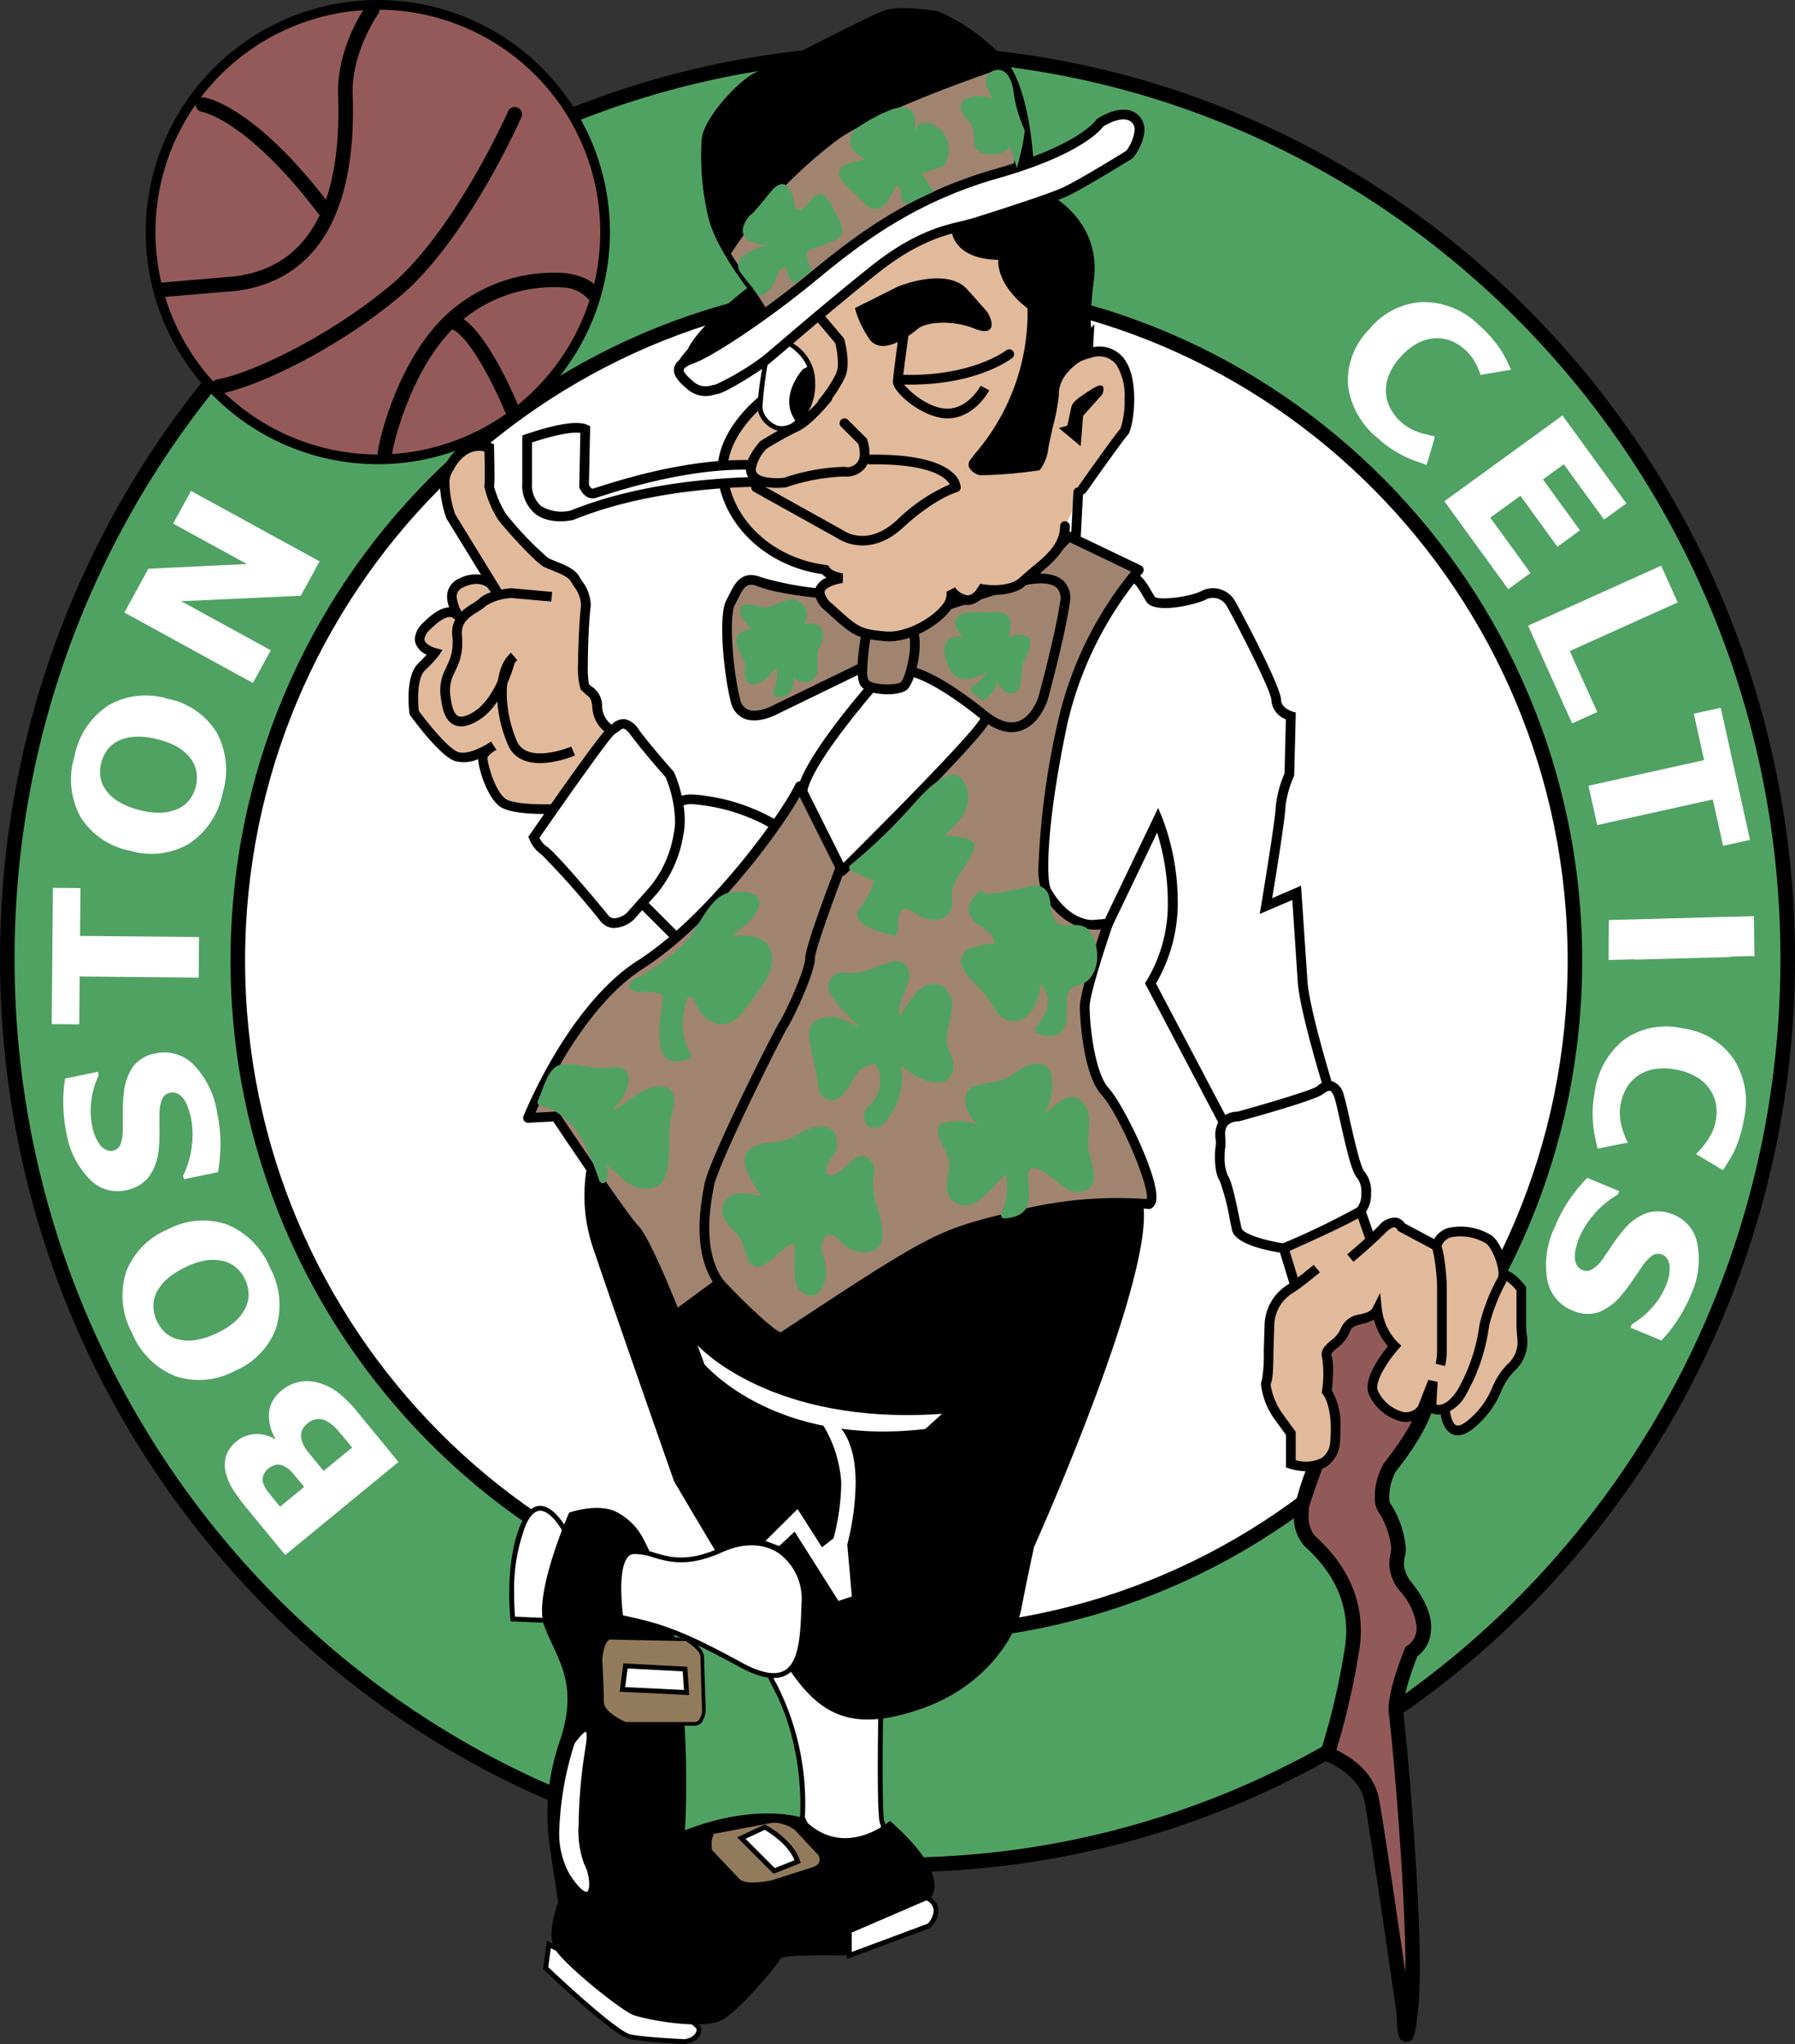 <svg xmlns="http://www.w3.org/2000/svg" width="222.247" height="253.092" id="boston-celtics"><rect width="100%" height="100%" fill="#333333" stroke="none"/><ellipse cx="110.223" cy="112.199" fill="#50a263" rx="110.223" ry="112.199" transform="translate(.9 6.522)"></ellipse><path d="M0 118.721c0 62.364 49.849 113.1 111.123 113.1s111.123-50.735 111.123-113.1S172.4 5.622 111.123 5.622 0 56.36 0 118.721Zm1.8 0c0-61.37 49.043-111.3 109.323-111.3s109.323 49.928 109.323 111.3-49.043 111.3-109.323 111.3S1.8 180.093 1.8 118.721Z"></path><ellipse cx="82.778" cy="83.435" fill="#fff" rx="82.778" ry="83.435" transform="translate(29.443 35.507)"></ellipse><path d="M28.544 118.942c0 46.5 37.537 84.336 83.678 84.336s83.676-37.832 83.676-84.336-37.537-84.336-83.676-84.336-83.678 37.834-83.678 84.336Zm1.8 0c0-45.511 36.731-82.535 81.878-82.535S194.1 73.432 194.1 118.942s-36.731 82.537-81.878 82.537-81.878-37.027-81.878-82.537Z"></path><g><path fill="#fff" d="M34.876 172.18a4.837 4.837 0 0 1 2.2-1.076 5.015 5.015 0 0 1 2.274.1 7.213 7.213 0 0 1 2.458 1.19 14.523 14.523 0 0 1 2.44 2.44l5.089 6.187-14.019 11.524-4.5-5.468a26.768 26.768 0 0 1-2-2.681 7.041 7.041 0 0 1-.862-2.053 3.71 3.71 0 0 1 .063-2.134 3.835 3.835 0 0 1 1.224-1.7 3.99 3.99 0 0 1 2.292-.937 4.229 4.229 0 0 1 2.456.6l.083-.068a5.589 5.589 0 0 1-.765-3.2 3.934 3.934 0 0 1 1.569-2.727Zm-1.7 9.7a1.94 1.94 0 0 0-.549.773 1.435 1.435 0 0 0-.027 1.023 3.611 3.611 0 0 0 .586 1.043q.417.537 1.27 1.577l.222.271 2.982-2.452-.4-.489q-.572-.7-1.164-1.385a3.079 3.079 0 0 0-.873-.667 1.561 1.561 0 0 0-1.084-.188 2.338 2.338 0 0 0-.961.494Zm4.933-5.659a2.129 2.129 0 0 0-.792 1.136 2.269 2.269 0 0 0 .155 1.329 4.094 4.094 0 0 0 .659 1.078q.5.623 1.347 1.659l.587.714 3.533-2.9-.17-.207q-.853-1.05-1.739-2.072a4.689 4.689 0 0 0-1.22-.972 1.959 1.959 0 0 0-1.246-.268 2.247 2.247 0 0 0-1.117.503Zm-17.367-23.976a9.2 9.2 0 0 1 7.358-.624 9.763 9.763 0 0 1 5.324 5.339 9.674 9.674 0 0 1 .748 7.511 9.239 9.239 0 0 1-5.117 5.283 9.268 9.268 0 0 1-7.358.639 9.688 9.688 0 0 1-5.342-5.33 9.751 9.751 0 0 1-.765-7.5 9.236 9.236 0 0 1 5.153-5.316Zm2.2 4.681a8.992 8.992 0 0 0-2.339 1.521 5.589 5.589 0 0 0-1.272 1.7 3.8 3.8 0 0 0-.334 1.776 4.734 4.734 0 0 0 1.422 3.058 3.936 3.936 0 0 0 1.6.852 5.249 5.249 0 0 0 2.121.1 9.016 9.016 0 0 0 2.693-.854 9 9 0 0 0 2.349-1.517 5.532 5.532 0 0 0 1.25-1.7 3.711 3.711 0 0 0 .343-1.786 4.64 4.64 0 0 0-.436-1.672 4.435 4.435 0 0 0-1.055-1.408 3.758 3.758 0 0 0-1.59-.84 5.785 5.785 0 0 0-2.1-.106 8.934 8.934 0 0 0-2.648.869Zm3.928-19.194a18.419 18.419 0 0 1 .433 4.04 22.132 22.132 0 0 1-.31 3.369l-4.225.877-.093-.448a11.525 11.525 0 0 0 1.068-3.617 10.873 10.873 0 0 0-.109-3.578 10.549 10.549 0 0 0-.31-1.1 4.047 4.047 0 0 0-.494-1.059 2.431 2.431 0 0 0-.748-.752 1.36 1.36 0 0 0-1.038-.157 1.3 1.3 0 0 0-.964.8 4.089 4.089 0 0 0-.324 1.511q-.029 1.119-.008 2.239a20.727 20.727 0 0 1-.079 2.239 6.8 6.8 0 0 1-1.275 3.675 4.86 4.86 0 0 1-2.88 1.629 4.764 4.764 0 0 1-4.517-1.5 10.571 10.571 0 0 1-2.755-5.509 19.421 19.421 0 0 1-.4-3.554 17.337 17.337 0 0 1 .218-3.284l4.066-.843.09.436a10.131 10.131 0 0 0-.881 2.97 9.481 9.481 0 0 0 .089 3.362 7.371 7.371 0 0 0 .325 1.144 5.126 5.126 0 0 0 .55 1.023 2.3 2.3 0 0 0 .737.681 1.242 1.242 0 0 0 .9.165 1.311 1.311 0 0 0 .975-.76 5.778 5.778 0 0 0 .289-2.213q.006-1.034.007-1.989a20.644 20.644 0 0 1 .113-2.067 6.957 6.957 0 0 1 1.166-3.412 4.418 4.418 0 0 1 2.774-1.614 5.056 5.056 0 0 1 4.726 1.417 10.921 10.921 0 0 1 2.889 5.878Zm-2.271-16.68-14.733-.136-.054 5.923-3.413-.031.155-16.871 3.412.031-.057 5.924 14.733.136Zm-3.858-34.531a9.2 9.2 0 0 1 6.088 4.182 9.76 9.76 0 0 1 .734 7.5 9.683 9.683 0 0 1-4.182 6.284 9.243 9.243 0 0 1-7.307.844 9.276 9.276 0 0 1-6.1-4.169 9.691 9.691 0 0 1-.754-7.508 9.738 9.738 0 0 1 4.164-6.288 9.233 9.233 0 0 1 7.357-.845Zm-1.265 5.016a9.05 9.05 0 0 0-2.777-.308 5.607 5.607 0 0 0-2.062.509 3.813 3.813 0 0 0-1.383 1.163 4.742 4.742 0 0 0-.837 3.267 3.932 3.932 0 0 0 .694 1.671 5.281 5.281 0 0 0 1.574 1.424 9.033 9.033 0 0 0 2.624 1.047 8.963 8.963 0 0 0 2.779.315 5.558 5.558 0 0 0 2.042-.52 3.725 3.725 0 0 0 1.4-1.164 4.569 4.569 0 0 0 .722-1.569 4.462 4.462 0 0 0 .076-1.758 3.742 3.742 0 0 0-.7-1.657 5.77 5.77 0 0 0-1.553-1.412 8.978 8.978 0 0 0-2.6-1.006Zm20.093-22.025-2.334 4.255-14.8.675 11.091 6.081-2.217 4.043-15.91-8.721 2.972-5.421 12.188-.59-9.123-5 2.217-4.043 15.916 8.721Z"></path></g><g><path fill="#fff" d="M183.302 46.42c-.094-.443.1.233-.079-.264a8.7 8.7 0 0 0-.708-1.5 5.576 5.576 0 0 0-1.119-1.355 5.973 5.973 0 0 0-1.686-1.078 4.86 4.86 0 0 0-1.989-.335 5.119 5.119 0 0 0-2.147.586 7.36 7.36 0 0 0-2.19 1.757 7.143 7.143 0 0 0-1.5 2.436 5.132 5.132 0 0 0-.261 2.24 4.747 4.747 0 0 0 .64 1.875 6.249 6.249 0 0 0 1.22 1.483 5.97 5.97 0 0 0 1.6 1.027 7.267 7.267 0 0 0 1.563.5c.5.109.221.127.644.158s-.008.031.312.045v.312l-.96 3.258q-.56-.192-1.294-.451a13.683 13.683 0 0 1-1.446-.6q-.858-.439-1.556-.88a14.571 14.571 0 0 1-1.765-1.388 9.983 9.983 0 0 1-3.679-6.544 9 9 0 0 1 2.627-6.919 9.1 9.1 0 0 1 6.522-3.381 9.77 9.77 0 0 1 7.007 2.8 17.078 17.078 0 0 1 1.517 1.506 15.972 15.972 0 0 1 1.136 1.454 15.444 15.444 0 0 1 .775 1.358q.39.766.609 1.264m-8.258 16.279 14.623-10.617 7.907 10.892-2.761 2-4.988-6.849-2.579 1.872 4.581 6.311-2.791 2.026-4.581-6.31-3.73 2.709 4.978 6.857-2.76 2-7.906-10.892Zm15.816 27.509-5.453-12.1 16.475-7.426 2.049 4.545-13.366 6.024 3.406 7.553Zm2.025 7.721 14.312-3.173-1.272-5.746 3.331-.738 3.627 16.362-3.331.738-1.275-5.746-14.314 3.172-1.078-4.869Zm2.484 21.575.04-4.943 3.148-.086 11.769-.32-.106.014 3.148-.086.065 4.929-3.148.086.176.042-11.769.32-.176-.042-3.147.086Zm10.832 24.026a11.411 11.411 0 0 0 .984-1.087 8.789 8.789 0 0 0 .9-1.39 5.608 5.608 0 0 0 .562-1.665 5.977 5.977 0 0 0 .029-2 4.861 4.861 0 0 0-.765-1.867 5.118 5.118 0 0 0-1.629-1.517 7.388 7.388 0 0 0-2.646-.935 7.139 7.139 0 0 0-2.864.005 5.11 5.11 0 0 0-2.042.959 4.742 4.742 0 0 0-1.254 1.535 6.271 6.271 0 0 0-.618 1.818 6.013 6.013 0 0 0-.031 1.9 7.3 7.3 0 0 0 .4 1.594 9.764 9.764 0 0 0 .546 1.281l-.351.025-.218.029-3.186.651q-.133-.578-.3-1.337a13.791 13.791 0 0 1-.249-1.545q-.077-.891-.074-1.786a14.48 14.48 0 0 1 .249-2.23 9.987 9.987 0 0 1 3.622-6.577 9 9 0 0 1 7.259-1.423 9.1 9.1 0 0 1 6.31 3.761 9.768 9.768 0 0 1 1.31 7.433 17.119 17.119 0 0 1-.481 2.082 16.049 16.049 0 0 1-.637 1.731q-.3.637-.746 1.374t-.753 1.183m-20.837 7.1a18.334 18.334 0 0 1 1.9-3.558 21.865 21.865 0 0 1 2.135-2.593l3.961 1.644-.173.421a11.618 11.618 0 0 0-2.881 2.379 10.866 10.866 0 0 0-1.908 3 9.275 9.275 0 0 0-.353 1.077 4.18 4.18 0 0 0-.18 1.148 2.447 2.447 0 0 0 .188 1.033 1.347 1.347 0 0 0 .769.709 1.3 1.3 0 0 0 1.246-.12 4.051 4.051 0 0 0 1.114-1.058q.613-.848 1.26-1.83a18.152 18.152 0 0 1 1.329-1.788 6.761 6.761 0 0 1 3.109-2.3 4.87 4.87 0 0 1 3.287.278 4.776 4.776 0 0 1 2.9 3.766 10.422 10.422 0 0 1-.8 6.065 19.117 19.117 0 0 1-1.659 3.14 16.479 16.479 0 0 1-2.029 2.567l-3.826-1.586.17-.408a10.237 10.237 0 0 0 2.388-1.942 9.289 9.289 0 0 0 1.812-2.8 7.837 7.837 0 0 0 .377-1.118 4.419 4.419 0 0 0 .109-1.142 2.142 2.142 0 0 0-.219-.967 1.275 1.275 0 0 0-.673-.648 1.312 1.312 0 0 0-1.228.076 5.717 5.717 0 0 0-1.476 1.653q-.582.846-1.118 1.63t-1.249 1.631a6.855 6.855 0 0 1-2.877 2.145 4.453 4.453 0 0 1-3.2-.231 5.06 5.06 0 0 1-3.117-3.817 10.8 10.8 0 0 1 .9-6.45Z"></path></g><path fill="#fff" d="m105.159 242.132 9.883-3.682s1.939-1.938 0-3.294-9.883 3.1-9.883 3.1v3.875Z"></path><path d="m105.014 237.996-.153.086v4.483l10.349-3.853.046-.046a3.217 3.217 0 0 0 .942-2.215 2.087 2.087 0 0 0-.982-1.536c-2.034-1.423-9.374 2.62-10.2 3.086Zm9.858-2.594a1.515 1.515 0 0 1 .728 1.095c0 .038.005.078.005.117a2.634 2.634 0 0 1-.735 1.581l-9.41 3.506v-3.265c2.266-1.255 7.978-4.036 9.412-3.034Z"></path><path fill="#fff" d="m67.952 240.776-.388 2.906s8.527 8.14 10.466 8.527a66.62 66.62 0 0 0 6.782.581s1.743-.193 1.743-1.551-18.6-10.463-18.6-10.463Z"></path><path d="m67.655 240.737-.407 3.058.11.106c.88.839 8.647 8.211 10.613 8.6a65.741 65.741 0 0 0 6.83.587c.741-.079 2.056-.565 2.056-1.85 0-1.393-13.128-7.971-18.772-10.734l-.374-.182Zm.539.493c8.553 4.2 17.67 9.08 18.058 10.033-.022 1.048-1.415 1.224-1.475 1.231 0 0-4.8-.2-6.69-.577-1.5-.3-7.772-6.029-10.207-8.344Z"></path><path fill="#fff" d="M99.347 225.079a32.242 32.242 0 0 0-3.486-16.472c-4.263-7.751 11.046-1.938 11.046-1.938l2.131 6.2s-.193 12.209.195 12.79-.195 3.489-.195 3.489l-7.557.388Z"></path><path d="M95.232 205.118c-.664.765-.542 1.987.364 3.633 4.168 7.578 3.46 16.215 3.453 16.3l-.008.082 2.254 4.711 7.99-.41.046-.229c.142-.711.572-3.079.148-3.713-.237-.59-.215-8.057-.143-12.62v-.053l-2.195-6.383-.132-.05c-.991-.376-9.744-3.61-11.778-1.269Zm4.465 18.355a32.329 32.329 0 0 0-3.576-15.011 4.735 4.735 0 0 1-.714-2.12 1.22 1.22 0 0 1 .278-.831c1.469-1.691 8.309.389 10.983 1.39l2.068 6.016q-.05 3.029-.053 6.059c0 3.309.063 6.5.3 6.849a1.318 1.318 0 0 1 .086.592 15.2 15.2 0 0 1-.283 2.443l-7.12.365-2.011-4.2c.009-.183.042-.716.042-1.552Z"></path><path fill="#fff" d="m63.495 200.469 4.457.193 1.938-11.239s-2.907-5.426-5.038-.775-1.357 11.821-1.357 11.821Z"></path><path d="M66.828 186.464c-.878.027-1.635.719-2.248 2.057-2.142 4.672-1.415 11.683-1.382 11.979l.029.256 4.978.216 2-11.6-.049-.091c-.064-.118-1.561-2.872-3.328-2.817Zm-3.167 10.933a22.09 22.09 0 0 1 1.464-8.625c.511-1.114 1.089-1.688 1.721-1.708 1.121-.035 2.308 1.66 2.731 2.414l-1.875 10.873-3.931-.17q-.112-1.391-.111-2.784Zm9.137-53.516a20.055 20.055 0 0 0 .775 11.046c2.131 6.394 9.883 28.487 9.883 28.487s11.24 19.186 14.922 24.224 7.751 6.782 15.891 3.875 11.629-9.3 12.209-12.4 1.55-7.557 1.55-7.557 14.534-32.362 13.565-42.052-68.796-5.623-68.796-5.623Z"></path><path d="M70.471 187.291s-4.457 10.076-3.1 13.953 4.454 6.977 1.937 14.34a27.642 27.642 0 0 0-1.163 13.565l.968 6.4s-1.55 3.877-.388 5.814 8.14 7.559 9.69 8.14 8.72 1.938 11.046.581 6.977-6.976 7.17-7.557 8.527-.388 8.527-.388v-2.712l9.883-4.263s3.294-2.519-4.845-9.69c0 0-5.814 5.038-10.852-.388 0 0-5.62-1.936-14.534 1.551 0 0 1.55-23.642-5.233-36.239a7.649 7.649 0 0 0-3.489-3.294c-2.322-.972-5.617.191-5.617.191Z"></path><path fill="#927b5d" d="m75.704 202.795 9.3.193s1.938 1.163 1.938 2.131.193 6.2.193 6.2.193 2.132-1.163 2.132h-8.525s-2.907-1.163-2.907-2.714-.193-5.233-.193-5.233.194-2.904 1.357-2.709Z"></path><path d="M75.056 202.754c-.771.61-.919 2.522-.933 2.737 0 .064.193 3.721.193 5.248 0 1.683 2.923 2.872 3.049 2.922l.039.016h8.57a1.169 1.169 0 0 0 .9-.384 3.02 3.02 0 0 0 .486-1.993l-.193-6.182c0-1.065-1.838-2.2-2.047-2.324l-.052-.03-9.361-.2h.033a.862.862 0 0 0-.685.184Zm-.29 7.986c0-1.539-.192-5.207-.195-5.245.035-.505.242-1.976.763-2.387a.4.4 0 0 1 .332-.091h.015l9.252.193c.532.327 1.784 1.235 1.784 1.908l.195 6.21c0 .007.008.109.008.261a2.245 2.245 0 0 1-.379 1.4.728.728 0 0 1-.568.237h-8.48c-.788-.325-2.727-1.36-2.727-2.489Z"></path><path fill="#927b5d" d="m88.494 226.823 7.17-1.356a4.789 4.789 0 0 1 2.907.968c.968.968 2.907 3.1 2.907 3.1s.97 1.356-.968 1.938-4.845 1.551-4.845 1.551-3.294.775-4.263-.193-3.489-3.683-3.489-3.683-.195-2.324.58-2.324Z"></path><path d="M88.452 226.602h-.027l.068-.008-.441.2c-.5.543-.38 2.183-.365 2.368l.007.079 3.546 3.745c1.028 1.028 4.124.336 4.474.255l4.858-1.555a1.785 1.785 0 0 0 1.309-1.019 1.533 1.533 0 0 0-.222-1.266c-.016-.02-2.93-3.128-2.93-3.128a4.95 4.95 0 0 0-3.065-1.035l-7.211 1.36Zm-.338 1.954a2.723 2.723 0 0 1 .27-1.453l.11-.056h.042l7.17-1.358a4.608 4.608 0 0 1 2.706.907l2.9 3.092a1.093 1.093 0 0 1 .144.84c-.11.316-.451.562-1.012.731l-4.85 1.552c-.863.2-3.312.581-4.033-.14l-3.426-3.617q-.019-.248-.02-.5Z"></path><path fill="#fff" d="M76.867 200.274s-1.163-7.945 1.551-8.14 4.845 2.519 10.852-.193 10.464 1.163 10.271 6.589-.193 11.822-7.945 7.559-10.273-4.845-14.729-5.815Z"></path><path d="M89.146 191.663c-3.988 1.8-6.16 1.168-8.079.611a7.576 7.576 0 0 0-2.672-.444 1.6 1.6 0 0 0-1.163.636c-1.516 1.885-.7 7.6-.663 7.846l.03.206.2.044c4.261.926 6.833 1.486 14.647 5.784 2.662 1.464 4.616 1.8 5.976 1.027 2.15-1.221 2.275-4.867 2.4-8.392l.016-.445a7.571 7.571 0 0 0-3.073-6.7c-2.077-1.387-4.783-1.45-7.619-.173Zm.246.546c2.64-1.193 5.14-1.146 7.04.128a6.976 6.976 0 0 1 2.808 6.178l-.015.445c-.11 3.205-.236 6.837-2.094 7.892-1.148.652-2.962.306-5.391-1.031-7.763-4.27-10.413-4.888-14.6-5.8a27.952 27.952 0 0 1-.219-3.322c0-1.506.169-3.091.783-3.856a1.01 1.01 0 0 1 .738-.414 7.042 7.042 0 0 1 2.463.422c1.914.556 4.3 1.249 8.49-.643Z"></path><path fill="#fff" d="m77.448 206.281-.388 2.907 7.945.388-.193-2.907Z"></path><path d="m77.15 206.242-.43 3.231 8.607.419-.233-3.509-7.907-.417-.037.275Zm.558.354 6.822.359.154 2.305-7.283-.355Z"></path><path fill="#fff" d="m91.788 227.599 2.907-1.358s3.294 1.744 4.069 4.263l-2.907 1.163Z"></path><path d="m94.568 225.97-3.3 1.537 4.511 4.513 3.347-1.339-.082-.264c-.8-2.609-4.077-4.367-4.216-4.44l-.132-.069-.133.063Zm.114.609c.55.315 2.915 1.78 3.685 3.762l-2.437.975-3.627-3.627Z"></path><path fill="#fff" d="M70.859 215.773s2.712-4.069 1.938.581-1.356 12.209-.193 14.34.968 6.589-2.326 1.551.581-16.472.581-16.472Z"></path><path d="m70.609 215.61-.022.033-.012.037c-.161.472-3.885 11.631-.547 16.732 1.3 1.995 2.278 2.76 2.978 2.341.9-.535.557-2.923-.139-4.2-1.114-2.042-.524-9.649.226-14.148.264-1.586.169-2.345-.323-2.539-.688-.273-1.649.977-2.161 1.744Zm1.935-1.178c.014.014.093.109.093.558a8.245 8.245 0 0 1-.136 1.319 64.615 64.615 0 0 0-.861 9.646 11.846 11.846 0 0 0 .7 4.886 5.412 5.412 0 0 1 .61 2.44c0 .492-.09.859-.253.957-.022.014-.565.3-2.168-2.154a10.309 10.309 0 0 1-1.276-5.558 39.128 39.128 0 0 1 1.879-10.612c.528-.782 1.187-1.473 1.415-1.481Z"></path><path fill="#fff" d="m98.752 186.863-3.979 3.935 1.694.639 1.92-1.782 5.429 8.581 1.657-.561-.568-6.431a32.089 32.089 0 0 0 1.036-7.6c0-2.5-.429-5.071-1.829-6.8l-2.339-.591a15.572 15.572 0 0 1 2.386 7.3 27.784 27.784 0 0 1-.956 6.925l-1.43 1.113"></path><path fill="#fff" d="M87.227 168.944c.4.408 8.9 10.158 27.341 8l2.066-1.882c-21.3 1.51-30.188-8.41-30.279-8.5l.873 2.386Z"></path><path fill="#915a58" d="M163.035 181.099s-1.89 5.1-1.89 5.669-.189 2.835.945 3.969 6.614 5.669 5.291 13.6a87.075 87.075 0 0 1-3.023 12.85s4.724 1.7 5.479 5.669 3.97 26.27 3.97 26.27.189 6.992.945-1.134-1.511-33.446-1.89-35.715 1.89-7.746 1.89-7.746 3.968-2.269-.756-8.125a4.426 4.426 0 0 1-.945-3.779c.566-2.078-1.134-5.1-1.7-6.047s0-3.969.756-4.913 5.1-6.426 4.724-9.638-2.835-14.928-2.835-14.928l-11.526 6.614.566 17.384Z"></path><path d="m173.696 156.578-11.84 6.793.576 17.628a45.888 45.888 0 0 0-1.886 5.765v.2c0 .143-.008.316-.008.512a5.251 5.251 0 0 0 1.133 3.675l.309.3c1.314 1.253 5.01 4.778 5.01 10.487a13.806 13.806 0 0 1-.195 2.3 87.348 87.348 0 0 1-3 12.752l-.193.558.556.2c.044.016 4.412 1.639 5.094 5.218.739 3.883 3.886 25.7 3.96 26.208.084 3.024.313 3.322.9 3.341.677.023.858-.361 1.24-4.474.109-1.17.157-2.682.157-4.424 0-10.58-1.746-29.609-2.052-31.445a2.933 2.933 0 0 1-.035-.485c0-1.864 1.236-5.323 1.825-6.774a4 4 0 0 0 1.59-2.542 4.533 4.533 0 0 0 .079-.852c0-1.633-.821-3.476-2.45-5.5a4.158 4.158 0 0 1-.937-2.459 2.973 2.973 0 0 1 .1-.786 4.066 4.066 0 0 0 .135-1.076 11.885 11.885 0 0 0-1.9-5.438 1.82 1.82 0 0 1-.146-.854 6.98 6.98 0 0 1 .855-3.376c1.506-1.883 4.879-6.45 4.879-9.613a3.763 3.763 0 0 0-.027-.468c-.377-3.2-2.742-14.5-2.843-14.981l-.17-.809-.718.413Zm-.12 1.453c.556 2.676 2.343 11.4 2.658 14.066a3.053 3.053 0 0 1 .02.358c0 2.836-3.5 7.443-4.617 8.834a7.91 7.91 0 0 0-1.111 4.074 3.056 3.056 0 0 0 .31 1.522 10.4 10.4 0 0 1 1.727 4.835 2.863 2.863 0 0 1-.09.745 4.227 4.227 0 0 0-.15 1.112 5.285 5.285 0 0 0 1.224 3.223 8.132 8.132 0 0 1 2.162 4.734 3.239 3.239 0 0 1-.052.592 2.836 2.836 0 0 1-1.209 1.882l-.172.1-.08.187c-.218.528-1.977 4.857-1.977 7.406a3.949 3.949 0 0 0 .05.669c.3 1.822 2.038 20.709 2.038 31.191q0 2.3-.129 3.945c-.733-5.054-3.115-21.427-3.751-24.764-.667-3.5-4.029-5.31-5.33-5.893a93.021 93.021 0 0 0 2.876-12.414 15.291 15.291 0 0 0 .212-2.523c0-6.191-3.971-9.98-5.384-11.328l-.287-.278a4.311 4.311 0 0 1-.78-2.866c0-.174 0-.324.007-.443v-.236c.039-.387.972-3.086 1.852-5.46l.041-.112-.56-17.142c.556-.316 9.272-5.317 10.5-6.02Z"></path><path d="m174.264 155.908-.716.411-12 6.883.579 17.751a36.205 36.205 0 0 0-1.885 5.814l-.012.716a5.274 5.274 0 0 0 1.22 3.888l.312.3c1.347 1.284 4.918 4.69 4.918 10.271a13.642 13.642 0 0 1-.191 2.248 86.368 86.368 0 0 1-2.986 12.7l-.289.839.833.3c.042.016 4.255 1.595 4.9 4.992.735 3.858 3.826 25.283 3.957 26.194.079 2.923.29 3.569 1.187 3.6 1.017.034 1.178-.748 1.55-4.747.1-1.125.157-2.623.157-4.451 0-10.493-1.747-29.641-2.056-31.494l-.03-.436c0-1.731 1.147-5.029 1.776-6.593a4.281 4.281 0 0 0 1.634-2.667l.084-.908c0-1.7-.847-3.614-2.515-5.684a3.817 3.817 0 0 1-.871-2.27l.094-.707a4.376 4.376 0 0 0 .144-1.155 11.969 11.969 0 0 0-1.942-5.592 1.481 1.481 0 0 1-.1-.7 6.744 6.744 0 0 1 .79-3.188c1.487-1.857 4.944-6.531 4.944-9.8l-.029-.505c-.387-3.291-2.823-14.89-2.847-15.007l-.253-1.212Zm-.418.931.358-.206.084.4c.025.117 2.461 11.743 2.838 14.955l.025.433c0 3.08-3.365 7.617-4.812 9.425a7.251 7.251 0 0 0-.922 3.562 2.019 2.019 0 0 0 .189 1.009 11.716 11.716 0 0 1 1.857 5.283 3.812 3.812 0 0 1-.124 1l-.114.865a4.464 4.464 0 0 0 1.008 2.651c1.577 1.957 2.379 3.742 2.379 5.3l-.074.8a3.725 3.725 0 0 1-1.471 2.353l-.071.05-.033.082c-.685 1.693-1.846 5.046-1.846 6.887l.039.535c.308 1.846 2.048 20.93 2.048 31.4 0 1.811-.053 3.29-.155 4.4-.358 3.856-.541 4.216-.933 4.2-.282-.01-.526-.018-.61-3.051-.135-.945-3.227-22.384-3.965-26.255-.716-3.757-5.241-5.426-5.287-5.444l-.278-.1.1-.279a88.037 88.037 0 0 0 3.011-12.8 14.239 14.239 0 0 0 .2-2.346c0-5.839-3.84-9.5-5.1-10.7l-.306-.3a4.731 4.731 0 0 1-1.042-3.46l.012-.711c0-.15.135-.983 1.868-5.669l.02-.056-.571-17.507c.3-.17 11.683-6.7 11.683-6.7Z"></path><path d="m173.427 157.772-10.65 6.113.564 17.263-.02.056c-.7 1.879-1.819 5.044-1.87 5.534l-.005.26-.007.448a4.32 4.32 0 0 0 .869 3.079l.291.282c1.449 1.382 5.291 5.049 5.291 11.111a15.042 15.042 0 0 1-.208 2.473 92.407 92.407 0 0 1-2.865 12.373l-.082.255.244.11c1.34.6 4.525 2.354 5.158 5.675s3.03 19.785 3.75 24.752l.6-.02c.086-1.117.129-2.452.129-3.968 0-10.394-1.735-29.4-2.042-31.24l-.046-.62c0-2.5 1.754-6.808 1.954-7.292l.039-.093.089-.053a3.145 3.145 0 0 0 1.352-2.086l.056-.645a8.431 8.431 0 0 0-2.229-4.922 4.984 4.984 0 0 1-1.159-3.035 3.921 3.921 0 0 1 .139-1.034l.1-.824a10.605 10.605 0 0 0-1.769-4.99 2.793 2.793 0 0 1-.267-1.368 7.629 7.629 0 0 1 1.044-3.887c1.1-1.371 4.683-6.076 4.683-9.021l-.022-.392c-.316-2.687-2.117-11.465-2.662-14.093l-.084-.4-.359.2Zm-.061.726c.615 2.974 2.27 11.081 2.569 13.636l.018.323c0 2.751-3.483 7.313-4.551 8.647a8.177 8.177 0 0 0-1.178 4.262 3.292 3.292 0 0 0 .353 1.676 10.186 10.186 0 0 1 1.683 4.681l-.08.666a4.54 4.54 0 0 0-.159 1.191 5.524 5.524 0 0 0 1.3 3.422 7.872 7.872 0 0 1 2.087 4.536l-.046.539a2.562 2.562 0 0 1-1.066 1.676l-.256.151-.118.278c-.206.5-2 4.909-2 7.525l.054.718c.306 1.837 2.034 20.775 2.034 31.142 0 .221-.008.406-.01.618-.984-6.755-2.746-18.709-3.276-21.5-.654-3.425-3.735-5.272-5.261-5.994a93.81 93.81 0 0 0 2.809-12.207 15.805 15.805 0 0 0 .218-2.572c0-6.319-3.979-10.116-5.477-11.544l-.287-.278a3.82 3.82 0 0 1-.689-2.651l.011-.671c.03-.293.888-2.81 1.834-5.362l.061-.166-.554-17.021 9.978-5.724Z"></path><path fill="#e1ba9b" d="M178.908 174.485s.188 4.536 3.4 1.7 2.646-4.724 4.724-6.8 1.324-3.589 1.324-5.1v-4.724s-1.7-2.079-2.078-1.511l-3.9 2.62"></path><path d="M186.422 157.347a.81.81 0 0 0-.643.365l.165-.166-3.9 2.62.669 1 3.811-2.559a6.44 6.44 0 0 1 1.236 1.176v4.5l.068 1.006c.033.325.065.64.065.953a3.588 3.588 0 0 1-1.281 2.719 9.036 9.036 0 0 0-1.855 2.861 10.329 10.329 0 0 1-2.842 3.916c-.7.614-1.285.885-1.618.745-.485-.206-.756-1.328-.787-2.021l-1.2.05c.011.253.143 2.489 1.514 3.073.809.345 1.778.026 2.883-.948a11.47 11.47 0 0 0 3.135-4.31 7.894 7.894 0 0 1 1.616-2.52 4.924 4.924 0 0 0 1.56-4.643l-.061-.882v-4.937l-.136-.166c-.7-.854-1.68-1.864-2.4-1.829Z"></path><path fill="#e1ba9b" d="m158.938 154.56 1.732 5.632 10.108-3.61-2.309-6.642Z"></path><path d="m168.205 149.402-9.993 4.845 2.068 6.722 11.258-4.021-2.726-7.842-.607.3Zm-.083 1.374 1.899 5.441-8.957 3.2-1.4-4.54 8.46-4.1Z"></path><path fill="#e1ba9b" d="M163.035 157.103s-2.267 1.89-3.212 2.456a5.453 5.453 0 0 0-2.646 4.346c-.189 2.456 0 6.426-.377 7.18s.756 3.4 1.511 4.346 1.515 2.072 1.515 2.072v3.779s5.1 1.7 5.481-2.835-1.023-6.132-1.023-6.132a15.959 15.959 0 0 0 0-4.331c-.377-1.134 1.744-1.62 2.311-3.321s3.143-.944 3.9-2.455a7.732 7.732 0 0 0 2.166 4.476s-3.384 3.828-2.628 5.718 3.968 4.536 6.046 2.078l1.324-3.4-.189 3.212s1.7 1.324 3.78-1.889 2.644-7.559 2.834-8.5a23.551 23.551 0 0 1 2.079-5.291c.756-1.134-.566-4.346-1.511-5.1s-5.588-2.262-6.533.763l-4.333-2.311s-.66-1.475-2.361.226-3.969 3.591-3.969 3.591"></path><path d="M170.736 151.762c-1.661 1.663-3.905 3.535-3.928 3.554l.768.922c.093-.078 2.308-1.927 4.009-3.627.441-.441.851-.679 1.1-.639a.482.482 0 0 1 .3.244l.084.172.176.1 4.97 2.651.216-.692a1.792 1.792 0 0 1 1.272-1.251 6.211 6.211 0 0 1 4.315.779c.859.688 1.89 3.547 1.388 4.3a23.835 23.835 0 0 0-2.168 5.505l-.083.455a22.137 22.137 0 0 1-2.668 7.84c-.888 1.374-1.638 1.77-2.109 1.86a1.081 1.081 0 0 1-.542-.029l.165-2.794-1.157-.253-1.273 3.273a1.918 1.918 0 0 1-1.837.709 4.816 4.816 0 0 1-3.144-2.666c-.426-1.063 1.217-3.621 2.52-5.1l.394-.447-.441-.4a7.173 7.173 0 0 1-1.97-4.09l-.211-2.049-.922 1.841c-.225.448-.73.609-1.533.818a2.907 2.907 0 0 0-2.4 1.716 3.689 3.689 0 0 1-1.254 1.541c-.648.554-1.381 1.183-1.057 2.158a14.475 14.475 0 0 1-.027 4.071l-.03.255.17.2c.012.015 1.227 1.537.881 5.693a2.646 2.646 0 0 1-1.061 2.147 4.414 4.414 0 0 1-3.222.275v-3.512l-1.644-2.258a8.561 8.561 0 0 1-1.462-3.551.465.465 0 0 1 .022-.158c.274-.546.3-1.849.334-4.1l.1-3.292a4.827 4.827 0 0 1 2.356-3.878c.974-.584 3.194-2.432 3.288-2.511l-.768-.922c-.023.019-2.243 1.867-3.137 2.4a6.082 6.082 0 0 0-2.934 4.815l-.108 3.369a19.783 19.783 0 0 1-.21 3.589 1.523 1.523 0 0 0-.132.674 9.2 9.2 0 0 0 1.712 4.315l1.381 1.9v4.017l.41.138c.114.038 2.817.918 4.669-.3a3.808 3.808 0 0 0 1.6-3.051c.046-.549.065-1.058.065-1.529a8.857 8.857 0 0 0-1.066-4.809 24.809 24.809 0 0 0 .147-2.514 6.5 6.5 0 0 0-.2-1.85.187.187 0 0 1-.01-.061c0-.178.241-.407.709-.807a4.747 4.747 0 0 0 1.612-2.074c.182-.549.712-.712 1.562-.934a5.61 5.61 0 0 0 1.394-.513 8.051 8.051 0 0 0 1.739 3.3c-.786.959-2.533 3.286-2.533 5.1a2.226 2.226 0 0 0 .147.822 6.007 6.007 0 0 0 4.066 3.4 3.118 3.118 0 0 0 3-1.161l.065-.076.064-.165.178.139a2.244 2.244 0 0 0 1.7.361 4.748 4.748 0 0 0 2.948-2.4 23.214 23.214 0 0 0 2.842-8.284l.076-.426a22.994 22.994 0 0 1 1.989-5.076c.974-1.461-.524-5.014-1.637-5.9a7.223 7.223 0 0 0-5.415-.99 2.988 2.988 0 0 0-1.777 1.389l-3.626-1.934a1.585 1.585 0 0 0-1.038-.714 2.542 2.542 0 0 0-2.169.972Z"></path><path d="M177.21 154.335c.441.737.719 4.114.719 4.843v7.937a8.188 8.188 0 0 1-.17 1.744l1.164.29a9.149 9.149 0 0 0 .207-2.034v-7.937c0-.387-.206-4.318-.891-5.459l-1.029.615Z"></path><path fill="#e1ba9b" d="M70.628 100.071s-6.962.553-8.51-.773-2.542-5.195-2.322-5.748 1.326-1.216 1.326-1.216-2.873 1.989-4.642 1.326-5.195-5.417-5.195-5.417-.553-4.2.884-5.636a18.437 18.437 0 0 0 1.658-1.769s-3.426-.884-.994-3.316 3.536-1.879 4.2-.884c0 0-2.432-3.205 0-4.421s3.758.11 3.758.11l1 1.328-5.968-9.726s-1.552-4.421-.229-5.967c0 0 1.658-3.758 4.974-2.542 0 0 .11 4.421 0 4.752a11.666 11.666 0 0 0 1.547 3.758c.663.994 4.642 5.305 5.527 5.748s2.983.994 3.536 1.989 1.55 1.988 1.329 3.647-.553 9.063-.11 9.726 1.437.553 1.547 2.542a3.63 3.63 0 0 0 1.769 2.873l.881 5.2-2.54 5.191-3.426-.775Z"></path><path d="M55.059 57.696a3.821 3.821 0 0 0-.6 2.266 14.328 14.328 0 0 0 .79 4.163l.022.06 4.288 6.987a4.472 4.472 0 0 0-2.8.507 2.41 2.41 0 0 0-1.338 1.617 2.686 2.686 0 0 0-.067.607 3.961 3.961 0 0 0 .259 1.3c-.91.035-1.959.65-3.2 1.893a2.975 2.975 0 0 0-1.05 2.023 1.776 1.776 0 0 0 .064.47 2.49 2.49 0 0 0 1.4 1.481c-.241.257-.56.592-1.076 1.108-.963.963-1.17 2.821-1.17 4.251a15.7 15.7 0 0 0 .114 1.889l.02.15.089.123c.362.5 3.587 4.92 5.471 5.626a4.325 4.325 0 0 0 2.925-.221c.1 1.484 1.13 4.548 2.531 5.75 1.622 1.39 7.5 1.027 8.855.923l3.8.858 2.836-5.794-.965-5.671L76 89.92a3.011 3.011 0 0 1-1.454-2.38 2.821 2.821 0 0 0-1.292-2.533l-.336-.291a11.943 11.943 0 0 1-.135-2.379c0-2.343.153-5.685.321-6.953a4.013 4.013 0 0 0 .037-.546 5.1 5.1 0 0 0-1.059-2.869l-.373-.6c-.513-.926-1.87-1.457-2.958-1.885l-.835-.35a40.04 40.04 0 0 1-5.3-5.543 13.379 13.379 0 0 1-1.452-3.348 12.336 12.336 0 0 0 .056-1.618c0-.72-.014-1.75-.05-3.227l-.01-.407-.384-.14c-3.028-1.11-5.06 1.364-5.719 2.844Zm.6 2.226a2.486 2.486 0 0 1 .394-1.574l.057-.067.037-.082c.056-.125 1.358-2.876 3.834-2.294.023 1.042.039 2.106.039 2.9 0 .636-.01 1.095-.031 1.223a.621.621 0 0 0-.027.195 12.99 12.99 0 0 0 1.657 4.037c.611.916 4.679 5.411 5.757 5.952l.934.394c.813.319 2.042.8 2.347 1.351l.415.674a3.973 3.973 0 0 1 .861 2.215 2.978 2.978 0 0 1-.026.388c-.086.647-.331 4.179-.331 6.914a9.251 9.251 0 0 0 .316 3.223l.659.621c.406.289.727.516.788 1.622a4.164 4.164 0 0 0 1.821 3.2l.807 4.745-2.248 4.6-3.053-.689-.09.007c-2.6.206-7.085.216-8.073-.63-1.3-1.118-2.145-4.284-2.145-5.03a.352.352 0 0 1 0-.057 3.056 3.056 0 0 1 .869-.776l.229-.15-.651-1.008-.034.022c-.731.5-2.885 1.709-4.089 1.257-1.137-.426-3.517-3.286-4.824-5.078a14.107 14.107 0 0 1-.087-1.578c0-1.27.169-2.764.816-3.411a17.562 17.562 0 0 0 1.732-1.86l.466-.7-.814-.214c-.316-.084-1.253-.444-1.4-.983a.551.551 0 0 1-.019-.15 2.024 2.024 0 0 1 .7-1.179c1.353-1.353 2.116-1.59 2.518-1.551.173.016.44.1.76.575l.02.03.978-.7c-.007-.011-.018-.015-.025-.026a4.783 4.783 0 0 1-.96-2.371 1.439 1.439 0 0 1 .037-.336 1.219 1.219 0 0 1 .712-.817c1.91-.956 2.937-.113 3.049-.014l.956 1.275.993-.674-5.93-9.664a12.81 12.81 0 0 1-.711-3.75Z"></path><path d="M62.895 92.244c1.765 4.035 8.034 1.419 8.3 1.306l-.47-1.1c-.054.023-5.441 2.269-6.732-.682-1.5-3.438-1.849-8.4.06-10.023l-.778-.914c-2.42 2.052-2.082 7.525-.38 11.413Z"></path><path d="M63.284 72.838c-.294.025-2.9.268-3.911 1.279a5.478 5.478 0 0 1-.84.6c-1.089.685-2.734 1.721-2.539 3.971a6.2 6.2 0 0 1-.59 3.607l-.263.584a5.616 5.616 0 0 0-.581 3.347c.176 1.4.462 2.944 1.639 3.514.8.388 1.793.214 3.026-.535 3.272-1.987 4.532-7.228 4.583-7.45l-1.168-.274c-.012.049-1.2 4.974-4.037 6.7-.58.353-1.378.722-1.88.479-.689-.334-.88-1.853-.971-2.583a5.006 5.006 0 0 1-.039-.617 4.57 4.57 0 0 1 .517-2.072l.147-.33.113-.246a7 7 0 0 0 .743-3.3q0-.431-.042-.926-.01-.124-.011-.249c0-1.347 1.013-1.985 1.995-2.6a6.133 6.133 0 0 0 1.048-.763 6.6 6.6 0 0 1 3.122-.926l4.91.436.106-1.194-5.025-.447h-.053Z"></path><circle cx="28.139" cy="28.139" r="28.139" fill="#935a59" transform="translate(18.642 .599)"></circle><path d="M18.042 28.738A28.738 28.738 0 1 0 46.781 0a28.771 28.771 0 0 0-28.739 28.738Zm1.2 0a27.539 27.539 0 1 1 27.54 27.539 27.571 27.571 0 0 1-27.54-27.539Z"></path><path d="M45.365.662c-.151.21-3.706 5.219-3.5 11.147.474 13.706-3.815 21.247-12.746 22.411l-9.176.78a.9.9 0 0 0 .153 1.793l9.217-.784c6.92-.9 14.989-5.839 14.353-24.262-.182-5.3 3.132-9.985 3.166-10.033A.903.903 0 0 0 45.365.662Z"></path><path d="M24.233 12.825a.9.9 0 0 0 .757 1.019c.057.008 5.73 1.019 14.7 12.983a.9.9 0 1 0 1.439-1.08c-9.53-12.706-15.641-13.652-15.896-13.686a.9.9 0 0 0-1 .764Zm38.691.941c-.065.15-6.679 14.988-14.656 21.634-7.821 6.514-17.579 10.975-21.335 11.569a.9.9 0 0 0 .281 1.778c4.058-.641 14.032-5.154 22.2-11.964 8.3-6.919 14.875-21.665 15.15-22.29a.9.9 0 0 0-1.646-.727Zm-7.24 25.845a.9.9 0 0 0 .4 1.208c2.324 1.163 5.432 7.7 6.434 10.128a.9.9 0 1 0 1.663-.688c-.395-.955-3.95-9.379-7.292-11.05a.9.9 0 0 0-1.208.4Z"></path><path d="M55.285 38.96c-6.359 5.949-8.52 16.386-8.52 17.128a.884.884 0 0 0 .863.88.919.919 0 0 0 .935-.846c.076-.929 2.316-10.577 7.952-15.85a17.7 17.7 0 0 1 13.017-4.687 4.485 4.485 0 0 1 3.088 1.22.9.9 0 1 0 1.465-1.045c-.769-1.077-2.282-1.757-4.374-1.965a19.609 19.609 0 0 0-14.426 5.165Z"></path><path fill="#fff" d="m79.304 111.649 6.875 6.875 51.024-4.161 6.152-12.847s4.7 11.4-.905 20.266l9.047 17.188 7.057 1.447 5.79-6.152s-2.895-9.409-3.076-12.847-.724-10.856-.724-10.856l-3.8 1.629s1.81-10.856 1.81-12.3a14.02 14.02 0 0 1 1.085-3.98l.181-7.237s-1.81-.542-1.81-1.989-5.065-11.038-5.609-11.943a2.545 2.545 0 0 0-3.257-1.085c-1.266.724-5.971 1.629-6.7.543s-1.447-3.076-3.076-2.895-31.117 13.383-31.117 13.383-7.961 9.046-8.865 13.027-2.714 4.886-2.714 4.886a23.511 23.511 0 0 0-10.856-3.619c-6.153-.36-6.512 12.667-6.512 12.667Z"></path><path d="M139.308 70.704c-1.673.187-28.272 12.083-31.3 13.438l-.118.053-.086.1c-.33.374-8.073 9.209-9 13.291a7.728 7.728 0 0 1-2.148 4.289 23.959 23.959 0 0 0-10.8-3.493 4.453 4.453 0 0 0-3.373 1.234c-3.491 3.2-3.766 11.657-3.776 12.014l-.007.259 7.255 7.255 51.644-4.212 5.669-11.836a29.026 29.026 0 0 1 1.325 8.431 18.388 18.388 0 0 1-2.644 9.932l-.185.293 9.341 17.748 7.662 1.571 6.258-6.65-.1-.334c-.029-.093-2.876-9.376-3.05-12.7l-.788-11.712-.779.338-2.793 1.2c.459-2.8 1.639-10.1 1.639-11.321a13.008 13.008 0 0 1 1.038-3.745l.045-.106.2-7.808-.437-.135c-.014 0-1.385-.438-1.385-1.416 0-1.718-5.422-11.8-5.694-12.251a3.143 3.143 0 0 0-4.069-1.3c-1.351.772-5.485 1.284-5.9.731l-.406-.678c-.647-1.127-1.532-2.67-3.235-2.481Zm.136 1.191c.851-.094 1.39.722 2.057 1.886l.449.746c1.066 1.6 6.359.291 7.492-.355a1.951 1.951 0 0 1 2.444.874c.743 1.239 5.524 10.434 5.524 11.633a2.752 2.752 0 0 0 1.8 2.391l-.167 6.705a13.762 13.762 0 0 0-1.088 4.108c0 1.147-1.3 9.2-1.8 12.2l-.18 1.083 4.029-1.727.667 10c.166 3.155 2.488 10.965 3 12.657l-5.323 5.655-6.45-1.324-8.772-16.652a19.77 19.77 0 0 0 2.695-10.285 29.25 29.25 0 0 0-1.91-10.206l-.513-1.246-6.585 13.75-50.4 4.112-6.492-6.492c.069-1.367.556-8.324 3.377-10.911a3.249 3.249 0 0 1 2.49-.919 23.091 23.091 0 0 1 10.55 3.514l.291.2.317-.158c.084-.042 2.074-1.08 3.031-5.289.816-3.588 7.846-11.746 8.647-12.666 11.737-5.256 29.547-13.092 30.825-13.287Z"></path><path fill="#fff" d="M66.096 103.688s8.92-12.894 9.616-13.233 1.42-1.786 2.868.2 4.342 5.251 4.342 5.251 1.81 3.98 1.085 7.418a14.352 14.352 0 0 1-3.076 6.875c-1.266 1.447-2.895 3.257-2.895 3.257s-1.991 1.81-3.257.181-6.7-7.962-7.418-8.322a3.844 3.844 0 0 1-1.265-1.627Z"></path><path d="m75.787 89.669-.338.248c-.693.336-5.738 7.489-9.847 13.43l-.189.272.131.305a4.294 4.294 0 0 0 1.55 1.929 104.048 104.048 0 0 1 7.213 8.155 2.225 2.225 0 0 0 1.585.9 3.8 3.8 0 0 0 2.549-1.008c.042-.042 2.944-3.306 2.944-3.306a15.2 15.2 0 0 0 3.211-7.148c.756-3.589-1.05-7.62-1.127-7.79l-.038-.083-.057-.064c-.029-.031-2.892-3.258-4.306-5.2a2.678 2.678 0 0 0-1.7-1.265 2.057 2.057 0 0 0-1.578.626Zm.76.929c.287-.236.489-.388.666-.365.1.014.4.116.882.78 1.377 1.893 3.957 4.818 4.314 5.219a14.988 14.988 0 0 1 1.17 5.355 7.826 7.826 0 0 1-.158 1.615 13.87 13.87 0 0 1-2.941 6.6l-2.889 3.252a2.638 2.638 0 0 1-1.6.658 1.04 1.04 0 0 1-.738-.444c-.926-1.19-6.69-8.024-7.624-8.491a2.665 2.665 0 0 1-.84-1.04c3.309-4.778 8.583-12.239 9.25-12.783l-.065.039.575-.4Z"></path><path fill="#fff" d="M153.306 138.247s9.228-2.533 10.132-3.257 1.811-.905 2.353.723 1.81 8.866 2.714 9.77.828 3.663-.038 4.455-9.53 4.621-9.53 4.621-5.449-.753-5.812-2.382-1.085-5.61-1.629-6.333-.542-3.257-.362-3.98-.9-3.435 2.172-3.618Z"></path><path d="M163.065 134.521c-.536.413-5.464 1.924-9.917 3.147l.124-.02a3 3 0 0 0-2.184.9 3.457 3.457 0 0 0-.556 2.655l.022.519c-.187.742-.257 3.52.464 4.483a27.913 27.913 0 0 1 1.261 4.864l.261 1.239c.419 1.889 4.939 2.655 6.315 2.844l.169.023.157-.068c1.461-.647 8.8-3.911 9.692-4.726a3.7 3.7 0 0 0 .878-2.576 3.862 3.862 0 0 0-.82-2.746c-.481-.489-1.343-4.337-1.806-6.4-.308-1.373-.573-2.559-.765-3.132a2.221 2.221 0 0 0-1.339-1.607 2.161 2.161 0 0 0-1.958.606Zm-9.353 17.531-.257-1.221c-.546-2.639-1-4.707-1.476-5.342a5.667 5.667 0 0 1-.351-2.338 5.347 5.347 0 0 1 .091-1.136l.01-.905q-.032-.337-.037-.675a1.653 1.653 0 0 1 .3-1.095 1.886 1.886 0 0 1 1.348-.489h.063l.06-.018c1.56-.428 9.4-2.6 10.349-3.367.374-.3.692-.443.869-.391s.384.366.541.835c.172.516.43 1.673.731 3.015.847 3.784 1.453 6.315 2.127 6.989a2.752 2.752 0 0 1 .471 1.759v.112a2.69 2.69 0 0 1-.487 1.718 93.233 93.233 0 0 1-9.208 4.443c-2.342-.347-4.988-1.189-5.143-1.891Z"></path><path fill="#a08470" d="M96.855 165.567c-.918.606-7.78-6.7-7.78-6.7l-5.428 3.981s-3.619-9.228-5.067-10.675-9.77-13.932-9.77-13.932l-3.438.181s5.428-13.57 13.932-19 17.732-17.907 19.723-22.068l5.248 10.494s15.922-15.742 17.552-18.456 6.513-18.818 6.513-18.818l3.98-4.161 8.685 4.161a44.923 44.923 0 0 0-9.409 18.818c-2.353 11.036-2.895 19.36-1.991 20.989s3.438 5.065 7.6 3.98c0 0-2.895 8.322-2.895 10.313s.542 8.324 2.533 10.494 7.056 12.847 5.428 13.931a49.135 49.135 0 0 0-16.465 1.447c-9.591 2.357-9.772 2.355-28.951 15.021Z"></path><path d="m131.885 66-3.98 4.163a.589.589 0 0 0-.14.241c-.049.161-4.882 16.062-6.454 18.682-1.216 2.024-11.243 12.175-16.872 17.755l-4.877-9.754a.6.6 0 0 0-1.078.01c-1.874 3.917-11.028 16.417-19.5 21.827-8.568 5.468-13.942 18.72-14.167 19.281a.6.6 0 0 0 .588.821l3.1-.163c1.258 1.883 8.287 12.371 9.656 13.739 1 1 3.5 6.808 4.932 10.47a.6.6 0 0 0 .914.266l5-3.67c6.848 7.228 7.786 6.66 8.179 6.4 18.984-12.538 19.165-12.582 28.6-14.9l.161-.039a49.057 49.057 0 0 1 16.245-1.435.6.6 0 0 0 .41-.1 1.394 1.394 0 0 0 .565-1.051c.34-2.819-4.1-11.837-5.882-13.785-1.812-1.977-2.376-8.087-2.376-10.089 0-1.55 2.066-7.828 2.862-10.117a.6.6 0 0 0-.718-.778c-3.841 1-6.122-2.247-6.924-3.691-.679-1.221-.5-8.606 2.052-20.572a44.7 44.7 0 0 1 9.266-18.54.6.6 0 0 0-.185-.944l-8.685-4.161a.6.6 0 0 0-.689.125Zm.566 1.144 7.589 3.637a45.263 45.263 0 0 0-9.037 18.488 96.965 96.965 0 0 0-2.418 17.874 8.467 8.467 0 0 0 .49 3.529c.677 1.217 3.107 4.839 7.244 4.406-.775 2.286-2.614 7.894-2.614 9.6 0 1.682.456 8.463 2.691 10.9 2.021 2.2 5.613 10.477 5.613 12.62a.732.732 0 0 1-.06.27 50.786 50.786 0 0 0-16.291 1.5l-.161.04c-9.425 2.311-9.826 2.413-28.834 14.966-.874-.249-4.346-3.521-7.156-6.51a.6.6 0 0 0-.791-.074l-4.8 3.521c-.925-2.309-3.614-8.858-4.913-10.157-1.111-1.111-6.829-9.54-9.7-13.841a.6.6 0 0 0-.531-.267l-2.473.131c1.341-3.03 6.294-13.356 13.322-17.843 8.155-5.2 16.614-16.374 19.383-21.272l4.728 9.454a.6.6 0 0 0 .959.158c.652-.644 16-15.827 17.643-18.573 1.6-2.666 6.085-17.346 6.532-18.814l3.58-3.742Zm-35.927 97.925Z"></path><path d="M103.351 107.635c-.61 1.589-3.659 9.587-3.659 11.072 0 1.255-2.271 6.393-3.166 7.824-.915 1.465-8.738 17.064-9.308 20.11-.474 2.527-1.585 8.449 1.367 12.582a.6.6 0 1 0 .976-.7c-2.655-3.717-1.611-9.285-1.166-11.664.505-2.689 8.189-18.162 9.148-19.695.82-1.313 3.347-6.754 3.347-8.46 0-.974 2.195-7.044 3.578-10.641a.6.6 0 0 0-1.118-.432Z"></path><path fill="#a08470" d="M110.409 77.146c.9-.3 16.347-5.249 16.347-5.249s5.7-1.5 5.1 2.7-2.7 11.848-2.7 11.848-1.95 6.449-7.347 2.1-8.249-5.249-9-5.4-6.148-.451-6.148-.451l-10.5 5.1s-4.2 2.4-5.1-1.05-1.5-10.5-.6-12.147 1.349-3.449 3.6-2.549 6.9 1.349 8.248 1.5"></path><path d="M126.6 71.317c-.03.008-16.383 5.26-16.383 5.26l.38 1.138 16.34-5.248c.742-.193 2.952-.532 3.893.308a1.831 1.831 0 0 1 .429 1.736c-.588 4.114-2.663 11.7-2.684 11.773 0 .01-.786 2.5-2.584 3.057-1.076.331-2.357-.1-3.809-1.265-5.621-4.528-8.506-5.369-9.257-5.52-.769-.154-5.675-.429-6.232-.46l-.155-.008L95.9 87.254c-.59.334-2.259 1.054-3.307.611a1.722 1.722 0 0 1-.948-1.273c-.92-3.527-1.422-10.3-.654-11.709l.374-.727c.754-1.507 1.114-2.1 2.475-1.552 2.16.863 6.292 1.31 8.057 1.5l.349.038.132-1.191-.353-.038a38.1 38.1 0 0 1-7.74-1.422c-2.44-.976-3.3.746-3.994 2.13l-.354.689c-1.07 1.961-.275 9.439.546 12.586a2.875 2.875 0 0 0 1.645 2.077c1.811.763 4.229-.6 4.331-.658l10.321-5.012c2.157.121 5.4.33 5.91.43.486.1 3.192.807 8.739 5.278 1.784 1.437 3.438 1.934 4.92 1.475 2.409-.743 3.34-3.742 3.378-3.868.09-.328 2.121-7.748 2.719-11.936a2.965 2.965 0 0 0-.82-2.8c-1.59-1.413-4.681-.652-5.029-.561Z"></path><path fill="#a08470" d="M107.407 77.749s-1.2 6-.3 6.9 4.05.9 4.8.3 1.95-5.1 1.05-7.049"></path><path d="M106.683 85.068c1.1 1.1 4.567 1.17 5.6.344.965-.772 2.237-5.564 1.22-7.768l-1.089.5c.776 1.682-.32 5.831-.881 6.33-.5.4-3.314.415-3.994-.255a2.457 2.457 0 0 1-.169-1.161 29.688 29.688 0 0 1 .628-5.2l-1.176-.236c-.471 2.358-1.117 6.461-.136 7.441Z"></path><path fill="#e1ba9b" d="M131.857 65.148c0 3.3-3.449 5.1-5.1 6.748s-5.1 1.05-5.1 1.05c-1.8 3-3.9.15-3.9.15.749 2.4-4.65 6-8.1 5.7s-3.749-.6-7.048-3.6 1.649-3.6 1.649-3.6c-1.8-.3-2.1-1.05-2.1-1.05-6.149-.749-11.547-5.1-12.6-10.948s5.4-10.5 5.4-10.5l1.05-12.9 21.297-9.142 11.7 3.749 6 12.9-.749 16.5"></path><path d="m117.068 26.506-21.627 9.291-1.057 12.99c-1.061.821-5.539 4.582-5.539 9.5a7.966 7.966 0 0 0 .127 1.42c1.047 5.836 6.307 10.47 12.832 11.381a2.309 2.309 0 0 0 .517.448 2.394 2.394 0 0 0-1.368 1.333 1.613 1.613 0 0 0-.079.5 3.3 3.3 0 0 0 1.332 2.271l.094.084c3.268 2.971 3.689 3.352 7.307 3.668 2.782.241 6.336-1.69 7.909-3.645a4.186 4.186 0 0 0 .738-1.368 2.668 2.668 0 0 0 1.634.539 2.715 2.715 0 0 0 2.044-1.329c.99.113 3.717.263 5.248-1.268l1.34-1.157c1.752-1.427 3.935-3.2 3.935-6.014a.6.6 0 1 0-1.2 0c0 2.243-1.856 3.753-3.493 5.084l-1.431 1.24c-1.407 1.408-4.541.888-4.572.882l-.4-.069-.212.351c-.417.694-.856 1.058-1.307 1.08a2.331 2.331 0 0 1-1.594-.979l-1.054.536a2.137 2.137 0 0 1-.6 1.72c-1.348 1.676-4.572 3.4-6.87 3.2-3.215-.28-3.406-.453-6.6-3.361l-.093-.084a2.374 2.374 0 0 1-.937-1.386.436.436 0 0 1 .02-.135c.172-.542 1.437-.941 2.236-1.04l.026-1.187c-1.362-.227-1.654-.712-1.657-.716l-.15-.26-.319-.076c-6.141-.749-11.108-5.049-12.079-10.459a6.629 6.629 0 0 1-.1-1.182c0-4.856 5.207-8.682 5.264-8.724l.225-.162 1.027-12.807 20.757-8.917 11.234 3.6 5.821 12.523-.743 16.377a.6.6 0 1 0 1.2.026l.757-16.644-6.168-13.265-12.161-3.9-.214.091Z"></path><path d="m132.903 60.918-.3 5.7a.6.6 0 0 0 1.2.063l.3-5.7a.6.6 0 1 0-1.2-.063Z"></path><path fill="#e1ba9b" d="M133.952 60.65s4.649-6.6 5.248-7.2 2.249-11.247-4.2-9.748-7.8 9.6-7.8 9.6"></path><path d="M134.866 43.12c-6.761 1.573-8.2 9.736-8.254 10.083a.6.6 0 1 0 1.183.2c.014-.078 1.367-7.722 7.343-9.112a2.719 2.719 0 0 1 3.1.886 7.5 7.5 0 0 1 1.005 4.233 10.89 10.89 0 0 1-.509 3.663c-.726.784-4.8 6.56-5.272 7.229a.6.6 0 0 0 .98.69c1.786-2.534 4.773-6.709 5.182-7.12.658-.658 1.479-6.063-.1-8.913a3.832 3.832 0 0 0-4.654-1.841Z"></path><path d="m132.152 52.701-1.05.3 2.7 2.249.3-3.749 2.4-2.7s.75-1.95-1.349-.6-2.4 1.649-2.549 2.4-.449 2.1-.449 2.1Z"></path><path fill="#fff" d="M65.267 54.351c.451-.15 5.549-1.95 7.2-1.2l-.15 7.048s.451 1.05 1.2.9 11.4-4.2 21.145-3.449 2.4 1.8 1.05 1.95-13.8-.3-24.894 4.2c0 0-5.549 1.349-5.549-4.05s-.002-5.399-.002-5.399Z"></path><path d="m65.166 53.752-.5.169v5.83a4.619 4.619 0 0 0 1.577 3.852c1.851 1.454 4.6.807 4.713.78l.042-.011.041-.016c9.4-3.809 19.969-4.036 23.442-4.111l1.292-.048c4.477-.5 4.465-1.232 4.458-1.626-.012-.681-.389-1.122-5.528-1.518-5.682-.437-12.6.65-20.571 3.228l-.738.23c-.153.03-.364-.253-.478-.467l.155-7.275-.361-.163c-1.475-.672-4.916.251-7.544 1.146Zm6.69-.15-.143 6.714.052.118c.238.557.9 1.446 1.87 1.251l.871-.266c7.817-2.531 14.583-3.6 20.11-3.174 1.671.129 2.711.259 3.388.372q-1.169.248-2.358.384l-1.185.041c-3.523.076-14.227.308-23.813 4.178a4.9 4.9 0 0 1-3.664-.566 3.5 3.5 0 0 1-1.115-2.906v-4.96c3.164-1.05 5.1-1.317 5.987-1.186Z"></path><path d="M107.698 56.3a.6.6 0 1 0 .016 1.2c7.553-.106 9.423 1.668 9.884 2.477a21.763 21.763 0 0 0-6.551 4.431c-3.615 3.347-6.471 1.388-6.59 1.3a.527.527 0 0 0-.059-.037l-10.5-5.848a.6.6 0 0 0-.584 1.048l10.5 5.847a.573.573 0 0 1-.061-.038c.037.027 3.749 2.643 8.109-1.394 3.864-3.578 6.618-4.352 6.645-4.36a.6.6 0 0 0 .445-.579 2.563 2.563 0 0 0-.877-1.7c-1.137-1.121-3.862-2.439-10.379-2.347Z"></path><path fill="#e1ba9b" d="m104.559 52.401 2.249 2.249s1.349 3.749-2.249 3.749a25.147 25.147 0 0 0-7.348 1.349s-7.349.9-2.7-4.649a44.983 44.983 0 0 1 4.05-2.249c1.649-.75 3.9-3.6 3.9-3.6"></path><path d="M101.988 48.879a14.57 14.57 0 0 1-3.676 3.426 44.745 44.745 0 0 0-4.118 2.286l-.082.05-.061.074c-1.548 1.848-2.023 3.258-1.45 4.312.935 1.724 4.3 1.364 4.683 1.318l.067-.008.063-.023A24.716 24.716 0 0 1 104.56 59a2.968 2.968 0 0 0 2.6-1.118c.946-1.347.242-3.35.211-3.434l-.045-.127-2.344-2.344a.6.6 0 1 0-.848.85l2.138 2.138a4 4 0 0 1 .184 1.16 1.547 1.547 0 0 1-1.9 1.678 25.181 25.181 0 0 0-7.469 1.358c-.968.109-3.009.082-3.435-.7a.754.754 0 0 1-.084-.369 4.873 4.873 0 0 1 1.348-2.531 43.212 43.212 0 0 1 3.89-2.157c1.762-.8 4.026-3.653 4.122-3.773a.601.601 0 0 0-.942-.748Z"></path><path d="M101.172 38.893a.6.6 0 0 0-.072.846l2.314 2.743a10.651 10.651 0 0 1 .331 2.439 3.511 3.511 0 0 1-.189 1.258 15.892 15.892 0 0 1-2.15 3.284.6.6 0 1 0 .916.775 16.812 16.812 0 0 0 2.349-3.614c.656-1.641-.048-4.285-.129-4.582l-.035-.125-2.493-2.949a.6.6 0 0 0-.846-.074Zm9.385 8.408c0 1.272 3.675 4.5 6.748 4.5 3.324 0 5.106-3.329 5.18-3.471l-1.062-.558c-.015.029-1.526 2.828-4.118 2.828-2.55 0-5.343-2.663-5.546-3.337.015-.6.538-4.446.891-6.925l-1.187-.169c-.093.649-.906 6.363-.906 7.133Z"></path><path d="M124.582 43.383c-.042.033-4.319 3.309-12.955 3.02a.6.6 0 0 0-.039 1.2c9.114.3 13.555-3.132 13.739-3.279a.6.6 0 0 0-.745-.941Zm-2.373-4.788c-.03-.039-2.429-2.738-2.429-2.738-2.511-2.825-8.339-.479-8.587-.379l-5.328 2.663.05.229a12.252 12.252 0 0 0 1.691 3.546 1.9 1.9 0 0 0 1.354.895c1.6.245 3.687-1.258 4.79-2.177.746-.621 3.855-1.167 6.894.049.645.257 1.551.542 1.97.038.507-.609-.251-1.878-.406-2.126Z"></path><path fill="#fff" d="M95.11 43.253s-1.349 6.6-.9 7.8 2.249 3.15 4.5 1.2 2.85-6.748 0-9-3.6 0-3.6 0Z"></path><path d="M95.991 42.028a1.874 1.874 0 0 0-1.166 1.132l-.005.018v.018c-.14.684-1.353 6.718-.886 7.964a3.584 3.584 0 0 0 2.259 2.145 2.94 2.94 0 0 0 2.718-.824 6.7 6.7 0 0 0 2.019-5.078 5.6 5.6 0 0 0-2.032-4.382c-1.136-.897-2.113-1.232-2.907-.993Zm.178.573a2.909 2.909 0 0 1 2.354.888 5.012 5.012 0 0 1 1.8 3.926 6.082 6.082 0 0 1-1.814 4.611 2.384 2.384 0 0 1-2.177.7 3.014 3.014 0 0 1-1.841-1.783 2.236 2.236 0 0 1-.076-.7 46.767 46.767 0 0 1 .984-6.91 1.246 1.246 0 0 1 .771-.737Z"></path><path d="m100.485 45.18-.41.2-.651.325-.038.042c-.116.129-2.83 3.2-1.083 6.057l.181.3 1.228-1.023.949-2.533-.177-3.369Zm34.564-5.588a44.831 44.831 0 0 1 .4-5 11.555 11.555 0 0 0 .084-1.378c0-6.634-6.043-9.4-6.108-9.429l-.08-.035-.086.012c-.391.057-9.583 1.446-11.166 4.022a1.508 1.508 0 0 0-.172 1.318c.955 2.865 4.553 3.069 5.67 3.064v.076c0 3.12 3.027 5.485 3.619 5.918.01.291.018.581.018.867a26.8 26.8 0 0 1-6.574 17.225l-.615.814a1.027 1.027 0 0 0-.116.464.929.929 0 0 0 .076.366 2.169 2.169 0 0 0 1.27.941l.042.012h.043a56.769 56.769 0 0 0 7.244-.6l.131-.019.074-.11a5.657 5.657 0 0 0 .95-2.266c0-.312.317-1.72.6-2.963a27.092 27.092 0 0 0 .752-3.949c-.139-3.2 3.972-4.941 4.014-4.959l.174-.072.21-3.772-.385.449a5.192 5.192 0 0 1-.067-.994Z"></path><path d="M92.509 35.669s-5.98 4.6-7.359 7.59c0 0-4.139 4.37 2.644.8s23.112-15.863 23.112-15.863l17.132-6.784s-.229-10.118-3.563-14.028a25.026 25.026 0 0 0-8.279-5.979s-4.6-.8-6.668-.114-12.993 6.554-15.523 7.478-7.013 6.095-7.128 8.509a32.553 32.553 0 0 0 .919 10c1.034 3.679 4.713 8.393 4.713 8.393Z"></path><path fill="#a08470" d="m90.487 31.412 4.725 7.3 30.074-16.326s1.718-9.882-1.718-13.747c0 0-14.178 4.725-19.762 8.592a56.083 56.083 0 0 0-13.319 14.181Z"></path><path fill="#fff" d="M136.201 15.203s2.874-1.954 4.37-.459-.69 4.368-.69 4.368-6.095 3.794-8.165 4.714-8.968 3.1-11.153 3.795-6.093.8-12.417 5.865-11.958 10-13.223 11.038-5.4 3.563-6.209 3.679-1.84.689-3.335-.575-2.184-2.3.344-3.219 9.428-5.635 14.598-9.889 12.074-9.888 23-12.993 12.88-6.325 12.88-6.325Z"></path><path d="m135.862 14.707-.1.068-.071.109c-.02.031-2.1 3.1-12.534 6.066-11.113 3.157-18.105 8.908-23.211 13.106-5.276 4.338-12.018 8.912-14.427 9.788-.8.291-1.89.79-2.057 1.733-.166.926.637 1.752 1.53 2.508a3.444 3.444 0 0 0 3.418.791l.389-.08c1.02-.146 5.3-2.824 6.5-3.809l1.9-1.608c2.505-2.142 6.7-5.728 11.322-9.427 5.064-4.051 8.52-4.858 10.806-5.394l1.417-.366c6.016-1.9 9.79-3.185 11.216-3.819 2.083-.926 7.986-4.6 8.237-4.752l.094-.059.067-.087c.1-.135 2.48-3.313.637-5.157-1.825-1.825-5 .3-5.132.388Zm4.284.46a1.258 1.258 0 0 1 .347.926 5.466 5.466 0 0 1-1.032 2.572c-.783.486-6.121 3.781-7.989 4.612-.953.423-3.649 1.42-11.091 3.77l-1.33.342c-2.391.56-6.008 1.405-11.283 5.625-4.638 3.711-8.841 7.3-11.352 9.451l-1.875 1.59a32.69 32.69 0 0 1-5.913 3.552l-.487.1a2.267 2.267 0 0 1-2.373-.538c-.916-.776-1.127-1.157-1.127-1.343v-.038c.011-.063.125-.395 1.287-.817 2.512-.914 9.419-5.581 14.779-9.989 5.025-4.131 11.906-9.789 22.779-12.879 9.959-2.831 12.643-5.8 13.132-6.456.43-.263 2.531-1.475 3.528-.478Z"></path><g><path fill="#50a263" d="M100.499 33.597a9.543 9.543 0 0 1-.644-2.252c.106-.323.536-.429 2.574-1.181s2.36-1.287 1.181-3.539-1.912-3.889-3.647-1.287l-.752.645-.75-.108s-.536-5.255-3.11-2.038-2.471 2.786-2.471 2.786-3.11 3.324 2.145 3.753c0 0-5.147 1.073-3.218 3.539l1.929 2.467s1.181 1.287 2.681-2.789c0 0 .858-.964 1.073.108a1.941 1.941 0 0 0 .858 1.394Zm6.757-13.833s-5.362.429-2.575 3.11l2.789 2.681s1.5 1.393 3-1.609c.536-1.073.536-1.179 1.073-.429l.108 1.5.75.215 3.218-1.5-1.5-2.252 2.252-.75s1.3-.272 1.073-2.681c-.214-2.252-3.646-4.289-4.289-1.5 0 0 1.246-4.559-3-2.895a19.706 19.706 0 0 0-4.4 2.466s-1.826 2.037 1.5 3.647Zm17.8-1.609a2.907 2.907 0 0 1-2.681.965c-1.823-.215-1.823-1.5-1.823-2.36a2.417 2.417 0 0 0-.644-1.823c-.321-.214-1.716-1.823-.321-2.681a4.063 4.063 0 0 1 3.324 0s-1.5-2.252-.536-3.11 2.681-.858 3.11 2.145a16.047 16.047 0 0 0 1.394 4.826 20.731 20.731 0 0 1-.536 3l-.429 1.716-.856-2.681Zm-4.454 86.342c-.219-.8-2.335-.956-3.632-1.093 1.446-1.318 2.873-2.646 2.913-4.745.022-1.129-.9-3.224-2.4-2.65-2.3.88-3.915 3.122-5.56 4.864a65.539 65.539 0 0 1-6.62 6.234.35.35 0 0 0-.135.381.355.355 0 0 0 .226.325l2.821 1.283a12.073 12.073 0 0 1-1.736 3.419.463.463 0 0 0-.33.434c-.188 1.923 3.218 2.511 4.4 2.877a.454.454 0 0 0 .569-.433c.086-1.737.1-3.739 2.078-2.414a4.683 4.683 0 0 0 2.042.907c1.807.155 2.842-.893 2.618-2.642-.251-1.97 1.481-3.386 2.281-5.161.2-.438.6-1.08.463-1.586Zm14.157 10.639c-.622-.727-1.827-.621-2.659-.56-2.4.178-1.686-2.651-2.368-4.018a1.737 1.737 0 0 0-2.085-.836c-.609.121-5.583 1.281-5.813.851a.454.454 0 0 0-.707-.091c-1.9 1.806-1.426 3.077.587 4.428.745.5 1.407.984 1.407 2 0-.33-2.48.327-2.666.385a1.872 1.872 0 0 0-1.452 1.706c-.075.993 1.062 2.082 1.642 2.741a15.3 15.3 0 0 1 2.368 2.865 3.493 3.493 0 0 0 .968 1.363c2.889 1.8 4.89-1.778 4.828-4.263.008.012.01.024.019.037 1.83 2.271.5 3.979-.6 5.564a.447.447 0 0 0 .162.615c1.163.492 2.433.648 3.292-.527 1.164-1.593-.694-4.819 1.765-5.376 2.889-.654 2.978-4.939 1.313-6.883Zm-17.079 15.327c-1.044-2.169.1-3.719.208-5.782a2.954 2.954 0 0 0-1.059-2.489c-2.563-1.364-4.176 1.693-5.445 3.63-.576-2.156 2.678-5.064.361-6.634-.609-.413-1.673-.012-2.255.2-1.78.639-3.071 1.279-4.993 1.047a1.755 1.755 0 0 0-1.59 2.782 20.31 20.31 0 0 0 2.232 2.745c.384.44 2.015 1.618.545.892a16.383 16.383 0 0 0-1.891-.824c-.865-.3-3.148.042-3.472 1.136a5.2 5.2 0 0 0 .091 2.631c.377 1.746.711 3.377.969 5.144a1.64 1.64 0 0 0 2.586.978 9.213 9.213 0 0 0 1.619-2.2c.855-1.413 1.367-1.879 2.879-1.929a4.233 4.233 0 0 1-.673 4.961c-.274.276-.839.794-.835 1.238.008.955.478 1.8 1.516 1.687.895-.1 1.575-1.307 1.991-1.991a8.494 8.494 0 0 0 1.137-5.708c1.311 1.021 2.949 2.1 4.47 2.1 1.958 0 2.372-2.026 1.611-3.608Zm17.042 11.55c-.11-1.452.536-3.546-.251-4.911-1.535-2.667-3.44-.59-5.1.809a7.109 7.109 0 0 0 .758-4.88c-.524-2.083-2.993-1.261-4.119-.407-1.644 1.247-2.721 1.307-4.6 1.642-.626.112-1.627.558-1.807 1.272-.368 1.449.4 2.688 1.461 3.746a6.758 6.758 0 0 0-4.145-.275c-2.093.588.6 3.848.609 4.779.027 2.048-1.283 4.722 1.548 5.434 1.976.5 3.892-2.527 5.44-3.749a7.559 7.559 0 0 1-.534 4.717c-.12.283.01.705.389.678 3.23-.242 3.207-2.038 2.936-4.89-.32-3.385 3.653.6 4.816 1.264a2.428 2.428 0 0 0 2.866-.234c1.119-1.123-.177-3.807-.267-4.995Zm-26.257 6.957a7.994 7.994 0 0 1-.248-3.709 1.823 1.823 0 0 0-.067-1.025c-.365-.728-1.238-1.484-2.111-.885-.712.487-1.277 1.111-1.981 1.612-2.315 1.65-2.064-.418-.933-1.823a2.472 2.472 0 0 0 .2-2.817c-.546-1.121-2.226-.889-3.121-.571-1.042.372-1.784 1.091-2.885 1.419-1.242.37-2.471.2-3.7.675-2.994 1.148-.536 4.374.641 6.309-1.48-.425-3.51-.786-4.376.436-1.08 1.521-.143 2.659 1.013 3.819 1.119 1.123 1.2 2.134 1.7 3.542a1.4 1.4 0 0 0 .846.861c1.66.456 3.687-3.041 4.869-2.7.325 1.786-.625 5.27 1.379 6.152 2.044.9 2.753-1.985 2.576-3.3a16.677 16.677 0 0 0-.5-2c-.361-1.353.715-2.9 2.048-1.531a4.067 4.067 0 0 0 2.865 1.62c3.879.289 2.429-4.088 1.784-6.085Zm-25.843-14.273c-2.339-.844-4.623 1.6-6.772 2.87.92-1.239 1.95-2.375 1.989-4.025.029-1.174-1.239-1.558-2.161-1.379-2.234.433-4.175-.671-6.311-.3-1.528.267-2.206 3.294-2.755 4.38a.436.436 0 0 0-.046.23.39.39 0 0 0 .315.43c4.361 1.025 5.97 5.452 7.323 9.276a.454.454 0 0 0 .867 0 2.7 2.7 0 0 0-.037-1.931c1.976 1.264 2.992 3.543 5.95 2.79 2.589-.659 1.626-6.5 2-8.151.234-.99 1.135-3.65-.362-4.19Zm12.668-17.313c-.7-1.525-2.887-1.673-4.679-1.536 1.486-1.087 3.271-2.429 3.391-4.017.132-1.743-3.088-1.49-4-1.225-2.232.647-3.651 4.511-5.1 6.029a27.229 27.229 0 0 1-5.108 3.977c-.622.4-1.874.675-1.874 1.563a.459.459 0 0 0 .331.433c1.236.448 2.9-.1 3.832.722-.192 2.786-1.913 9.7 3.156 7.8a.456.456 0 0 0 .268-.662 7.227 7.227 0 0 1-.794-5.354c.666-3.768 1.281-.449 2.267.528 1.865 1.851 3.708 1.445 5.159-.571 1.518-2.106 4.432-4.91 3.152-7.692Zm5.483-40.178a1.954 1.954 0 0 0-1.283.162 2.046 2.046 0 0 0 .234-2.089c-1.533-2.256-3.03-.241-5-.072-.512.045-3.3-1.117-3.072.573a2.1 2.1 0 0 0 .569 1.147 4.207 4.207 0 0 0 .886 1.063 1.743 1.743 0 0 0-1.514.462c-1.336 1.336.848 2.869.688 4.244-.09.773-.162 2.018.967 2.018 1.167 0 2.094-1.117 2.847-2.079a5.039 5.039 0 0 1-.331 2.986c-.216.575.462.88.889.629a.527.527 0 0 0 .522-.027 2.171 2.171 0 0 0 1.034-2.42 1.909 1.909 0 0 0 2.315.479c1.381-.9.227-2.967.991-4.27.601-1.015.57-2.459-.741-2.806Zm25.965 1.427a3.277 3.277 0 0 0-2.052.372 3.305 3.305 0 0 0 .426-2.014c-.268-1.422-1.708-1.194-2.824-1.175-.983.016-3.263-.261-3.883.8-.483.825.227 1.593.961 2.259a2.3 2.3 0 0 0-2 .418c-.788.788-.34 2.105-.031 3.015.829 2.431 3.092 2.025 4.793.914a3.63 3.63 0 0 1-1.609 1.665.606.606 0 0 0 0 1.036 3.827 3.827 0 0 0 .549.242.589.589 0 0 0 .748.5 2.852 2.852 0 0 0 1.586-2.343 2.541 2.541 0 0 0 1.334 1.441c2.252.693 1.5-2.907 1.985-3.807.376-.7 1.683-2.986.022-3.321Z"></path></g></svg>